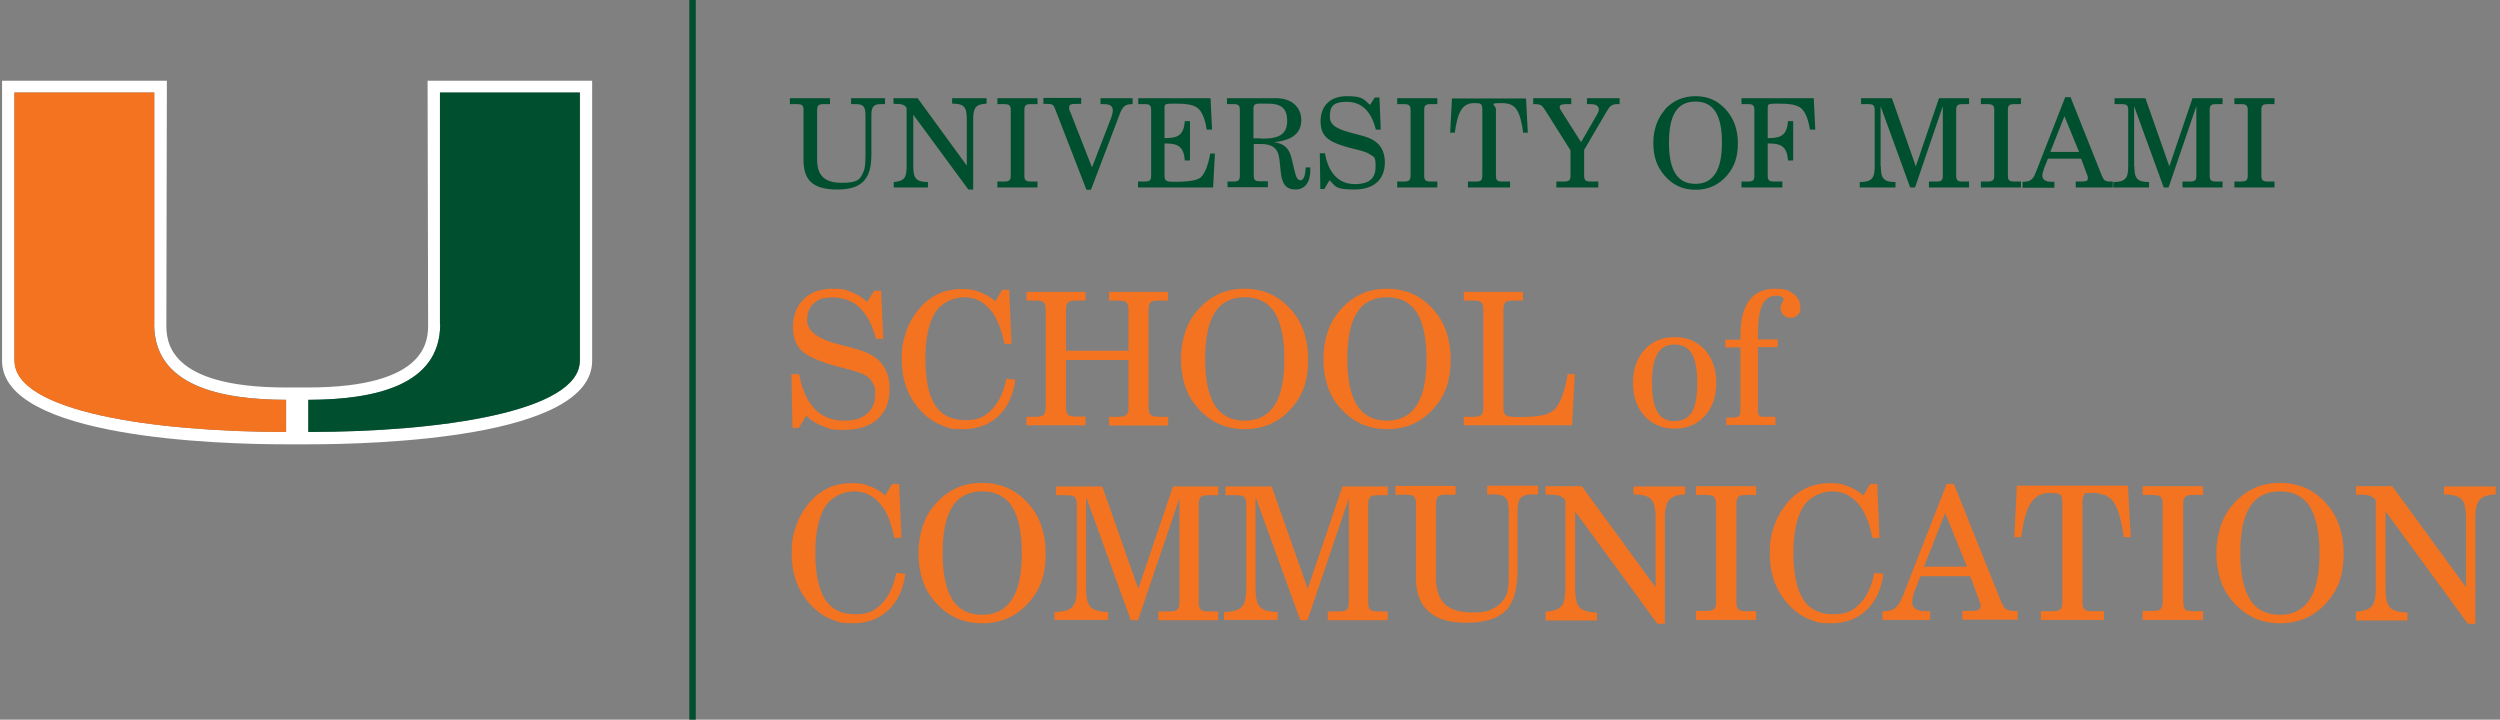 <?xml version="1.0" encoding="UTF-8"?>
<svg xmlns="http://www.w3.org/2000/svg" version="1.1" viewBox="0 0 972.3 279.9">
  <rect x="0" y="0" width="972.3" height="279.9" fill="#808080" stroke="none"/>
  <!-- Generator: Adobe Illustrator 29.3.1, SVG Export Plug-In . SVG Version: 2.1.0 Build 151)  -->
  <defs>
    <style>
      .um-st0 {
        fill: #fff;
      }

      .um-st1 {
        fill: #f37321;
      }

      .um-st2 {
        fill: #00502f;
      }
    </style>
  </defs>
  <g id="original_U-do_not_edit">
    <path class="um-st0" d="M166.3,31.4l.2,94.7c0,6.1,0,24.5-46.5,24.6h-4.4s-4.4,0-4.4,0c-46.5,0-46.5-18.5-46.5-24.6l.2-94.7H.8v108.9c0,30.1,84.5,32.5,110.4,32.5h8.7c25.9,0,110.4-2.3,110.4-32.5V31.4c0,0-64,0-64,0ZM5.6,140.3c0-3.6,0-104.3,0-104.3h54.4v90.1c0,23.9,25.6,29.3,51.3,29.4,0,3.9,0,10.1,0,12.5-51.3,0-105.6-7.9-105.6-27.7ZM225.5,140.3c0,19.8-54.3,27.7-105.6,27.7,0-2.5,0-8.6,0-12.5,25.7,0,51.3-5.5,51.3-29.4V36h54.4s0,100.7,0,104.3Z"/>
    <path class="um-st2" d="M171.2,126.1c0,23.9-25.6,29.3-51.3,29.4,0,3.9,0,10.1,0,12.5,51.3,0,105.6-7.9,105.6-27.7s0-104.3,0-104.3h-54.4v90.1Z"/>
    <path class="um-st1" d="M60,126.1V36H5.6s0,100.7,0,104.3c0,19.8,54.3,27.7,105.6,27.7,0-2.5,0-8.6,0-12.5-25.7,0-51.3-5.5-51.3-29.4Z"/>
  </g>
  <g id="text">
    <g>
      <path class="um-st1" d="M313.7,161.4l-3,5h-2.5l-.4-20.9h3c1.1,5.9,3.1,10.4,6,13.5,3,3.1,6.8,4.6,11.4,4.6s6.8-.9,9-2.7c2.1-1.8,3.2-4.3,3.2-7.6s-.3-2.8-.8-4c-.6-1.2-1.3-2.1-2.3-2.9-1.3-.9-4.2-2-8.6-3.1-1.4-.4-2.5-.6-3.2-.8-6.9-1.9-11.4-3.9-13.7-6.1-2.3-2.2-3.4-5.3-3.4-9.4s1.4-8,4.2-10.7c2.8-2.7,6.5-4,11.2-4s5.1.4,7.3,1.3c2.3.8,4.3,2.1,6.1,3.8l2.8-4.3h2.7l.8,18.7h-2.8c-1.4-5.3-3.5-9.4-6.3-12.1-2.8-2.7-6.4-4-10.6-4s-5.6.8-7.3,2.3c-1.7,1.5-2.6,3.7-2.6,6.5,0,4.3,4.3,7.5,13,9.6.8.2,1.5.3,1.9.5,4.1,1,6.9,1.9,8.6,2.7,1.7.8,3.1,1.7,4.3,2.8,1.4,1.3,2.5,2.9,3.2,4.8.8,1.9,1.1,4,1.1,6.3,0,5.1-1.6,9-4.7,11.8-3.1,2.8-7.5,4.2-13.2,4.2s-5.4-.5-8-1.4c-2.5-.9-4.6-2.3-6.4-4Z"/>
      <path class="um-st1" d="M391.5,147.3l3.4.4c-.8,6-3,10.7-6.6,14.1-3.6,3.4-8.2,5.1-13.7,5.1s-5.3-.4-7.6-1.2-4.5-2-6.4-3.6c-3.3-2.7-5.7-6-7.4-9.7-1.7-3.8-2.5-8-2.5-12.8s.5-7,1.6-10.2c1-3.2,2.6-6,4.6-8.6,2.2-2.8,4.8-4.9,7.6-6.3,2.8-1.4,6.1-2.1,9.7-2.1s4.8.4,6.9,1.2c2.1.8,4.2,2,6,3.6l2.7-4.5h2.7l.9,21h-2.8c-1.1-5.8-2.9-10.3-5.6-13.4-2.7-3.1-6-4.7-10-4.7s-8.8,2-11.3,6c-2.5,4-3.8,10-3.8,18s1.3,14.1,3.8,18c2.5,3.9,6.4,5.8,11.7,5.8s7.6-1.4,10.3-4.1c2.7-2.7,4.6-6.7,5.7-12Z"/>
      <path class="um-st1" d="M399.2,165.5v-3.4h3.7c1.5,0,2.5-.3,3-.8.5-.5.8-1.4.8-2.7v-38.3c0-1.3-.3-2.2-.8-2.7-.5-.5-1.5-.7-3-.7h-3.7v-3.4h23v3.4h-3.8c-1.5,0-2.4.2-3,.7-.5.5-.8,1.4-.8,2.7v16.1h24.3v-16.1c0-1.3-.3-2.2-.8-2.7-.5-.5-1.5-.7-3-.7h-3.8v-3.4h23v3.4h-3.8c-1.5,0-2.5.2-3,.7-.5.5-.8,1.4-.8,2.7v38.3c0,1.3.3,2.2.8,2.7.5.5,1.5.8,3,.8h3.8v3.4h-23v-3.4h3.8c1.5,0,2.4-.3,3-.8.5-.5.8-1.4.8-2.7v-18.6h-24.3v18.6c0,1.3.3,2.2.8,2.7.5.5,1.5.7,3,.7h3.8v3.4h-23Z"/>
      <path class="um-st1" d="M459.3,139.6c0-3.8.6-7.4,1.7-10.6,1.1-3.3,2.8-6.2,5.1-8.7,2.3-2.6,5-4.6,8-6,3-1.4,6.4-2,10-2s6.9.7,9.9,2c2.9,1.3,5.6,3.3,8,6,2.3,2.6,4,5.4,5.1,8.7,1.1,3.2,1.7,6.8,1.7,10.7s-.5,7.5-1.5,10.5c-1,3-2.6,5.8-4.8,8.3-2.4,2.8-5.1,4.9-8.2,6.3-3,1.4-6.4,2.1-10.2,2.1s-7.2-.7-10.2-2.1c-3-1.4-5.8-3.5-8.2-6.3-2.2-2.5-3.8-5.3-4.8-8.4-1-3.1-1.6-6.6-1.6-10.4ZM468.7,139.6c0,8.1,1.3,14.1,3.8,18.1,2.5,3.9,6.4,5.9,11.6,5.9s9-2,11.6-6c2.6-4,3.8-10,3.8-18s-1.3-14.2-3.8-18.1c-2.5-3.9-6.4-5.9-11.6-5.9s-9.1,2-11.6,5.9c-2.5,3.9-3.8,10-3.8,18.1Z"/>
      <path class="um-st1" d="M514.7,139.6c0-3.8.6-7.4,1.7-10.6,1.1-3.3,2.8-6.2,5.1-8.7,2.3-2.6,5-4.6,8-6,3-1.4,6.4-2,10-2s6.9.7,9.9,2c2.9,1.3,5.6,3.3,8,6,2.3,2.6,4,5.4,5.1,8.7,1.1,3.2,1.7,6.8,1.7,10.7s-.5,7.5-1.5,10.5c-1,3-2.6,5.8-4.8,8.3-2.4,2.8-5.1,4.9-8.2,6.3-3,1.4-6.4,2.1-10.2,2.1s-7.2-.7-10.2-2.1-5.8-3.5-8.2-6.3c-2.2-2.5-3.8-5.3-4.8-8.4-1-3.1-1.6-6.6-1.6-10.4ZM524,139.6c0,8.1,1.3,14.1,3.8,18.1,2.5,3.9,6.4,5.9,11.6,5.9s9-2,11.6-6c2.6-4,3.8-10,3.8-18s-1.3-14.2-3.8-18.1c-2.5-3.9-6.4-5.9-11.6-5.9s-9.1,2-11.6,5.9c-2.5,3.9-3.8,10-3.8,18.1Z"/>
      <path class="um-st1" d="M569.3,165.5v-3.4h3.7c1.5,0,2.5-.2,3.1-.7.5-.5.8-1.4.8-2.8v-38.3c0-1.3-.3-2.2-.8-2.7-.5-.5-1.5-.7-3.1-.7h-3.7v-3.4h23v3.4h-3.8c-1.5,0-2.5.2-3,.7-.5.5-.8,1.4-.8,2.7v38.3c0,1.5.3,2.4,1,2.9.7.5,2.4.7,5.1.7s6.6-.2,8.7-.6c2.1-.4,3.6-1.1,4.7-2,1.2-1.1,2.3-2.7,3.2-5.1.9-2.3,1.7-5.3,2.3-9h2.8l-1.1,19.9h-42.1Z"/>
      <path class="um-st1" d="M635.1,148.9c0-5.3,1.5-9.6,4.5-12.9,3-3.3,6.9-4.9,11.7-4.9s8.7,1.6,11.7,4.9c3,3.3,4.5,7.6,4.5,12.9s-1.5,9.6-4.5,12.9c-3,3.3-6.9,4.9-11.7,4.9s-8.7-1.6-11.7-4.9c-3-3.3-4.5-7.6-4.5-12.9ZM642.5,148.9c0,5.1.7,8.9,2.1,11.3,1.4,2.4,3.6,3.6,6.6,3.6s5.4-1.2,6.8-3.5c1.4-2.3,2.1-6.1,2.1-11.3s-.7-9-2.1-11.4c-1.4-2.4-3.6-3.6-6.7-3.6s-5.3,1.2-6.7,3.6c-1.4,2.4-2.1,6.2-2.1,11.4Z"/>
      <path class="um-st1" d="M671.4,165.5v-3.1h3.1c1-.2,1.7-.4,2-.7.3-.3.4-1,.4-2.1v-24.5h-5.9v-3h5.9v-1.5c0-6.1,1.1-10.7,3.4-13.7,2.2-3.1,5.6-4.6,10-4.6s5.4.7,7.2,2c1.8,1.3,2.7,3.1,2.7,5.2s-.4,2.3-1.1,3c-.7.8-1.7,1.1-2.8,1.1s-2-.4-2.7-1.1c-.7-.7-1.1-1.6-1.1-2.7s.2-1.2.6-2c.4-.7.6-1.2.6-1.4,0-.4-.2-.8-.7-1-.5-.2-1.2-.4-2-.4-2.6,0-4.5,1.2-5.6,3.6-1.2,2.4-1.7,6.4-1.7,12v1.4h7.7v3h-7.7v24.5c0,1.1.2,1.8.5,2.1.3.4.9.5,1.9.5h4.4v3.2h-18.8Z"/>
      <path class="um-st1" d="M348.7,222.8l3.4.4c-.8,6-3,10.7-6.6,14.1-3.6,3.4-8.2,5.1-13.7,5.1s-5.3-.4-7.6-1.2-4.5-2-6.4-3.6c-3.3-2.7-5.7-6-7.4-9.7-1.7-3.8-2.5-8-2.5-12.8s.5-7,1.6-10.2c1-3.2,2.6-6,4.6-8.6,2.2-2.8,4.8-4.9,7.6-6.3,2.8-1.4,6.1-2.1,9.7-2.1s4.8.4,6.9,1.2c2.1.8,4.2,2,6,3.6l2.7-4.5h2.7l.9,21h-2.8c-1.1-5.8-2.9-10.3-5.6-13.4-2.7-3.1-6-4.7-10-4.7s-8.8,2-11.3,6c-2.5,4-3.8,10-3.8,18s1.3,14.1,3.8,18c2.5,3.9,6.4,5.8,11.7,5.8s7.6-1.4,10.3-4.1c2.7-2.7,4.6-6.7,5.7-12Z"/>
      <path class="um-st1" d="M357.2,215.1c0-3.8.6-7.4,1.7-10.6,1.1-3.3,2.8-6.2,5.1-8.7,2.3-2.6,5-4.6,8-6,3-1.4,6.4-2,10-2s6.9.7,9.9,2c2.9,1.3,5.6,3.3,8,6,2.3,2.6,4,5.4,5.1,8.7,1.1,3.2,1.7,6.8,1.7,10.7s-.5,7.5-1.5,10.5c-1,3-2.6,5.8-4.8,8.3-2.4,2.8-5.1,4.9-8.2,6.3-3,1.4-6.4,2.1-10.2,2.1s-7.2-.7-10.2-2.1-5.8-3.5-8.2-6.3c-2.2-2.5-3.8-5.3-4.8-8.4-1-3.1-1.6-6.6-1.6-10.4ZM366.6,215.1c0,8.1,1.3,14.1,3.8,18.1,2.5,4,6.4,5.9,11.6,5.9s9-2,11.6-6c2.6-4,3.8-10,3.8-18s-1.3-14.2-3.8-18.1c-2.5-3.9-6.4-5.9-11.6-5.9s-9.1,2-11.6,5.9c-2.5,3.9-3.8,10-3.8,18.1Z"/>
      <path class="um-st1" d="M422.4,193.7v35.1c0,3.6.6,6.1,1.8,7.3,1.2,1.2,3.4,1.9,6.8,1.9v3.1h-20.9v-3.1c3.4,0,5.7-.7,6.9-1.9,1.2-1.2,1.8-3.7,1.8-7.3v-32.8c0-1.3-.3-2.2-.8-2.7-.5-.5-1.5-.7-3-.7h-4.3v-3.4h18l14,39.8,13.5-39.8h17.6v3.4h-3.8c-1.5,0-2.5.2-3,.7-.5.5-.8,1.4-.8,2.7v38.3c0,1.4.3,2.3.8,2.8.5.5,1.5.7,3,.7h3.8v3.4h-23.3v-3.4h4.3c1.5,0,2.5-.2,3.1-.7.5-.5.8-1.4.8-2.8v-40.5l-16.1,47.4h-2.8l-17.2-47.4Z"/>
      <path class="um-st1" d="M488.3,193.7v35.1c0,3.6.6,6.1,1.8,7.3,1.2,1.2,3.4,1.9,6.8,1.9v3.1h-20.9v-3.1c3.4,0,5.7-.7,6.9-1.9,1.2-1.2,1.8-3.7,1.8-7.3v-32.8c0-1.3-.3-2.2-.8-2.7-.5-.5-1.5-.7-3-.7h-4.3v-3.4h18l14,39.8,13.5-39.8h17.6v3.4h-3.8c-1.5,0-2.5.2-3,.7-.5.5-.8,1.4-.8,2.7v38.3c0,1.4.3,2.3.8,2.8.5.5,1.5.7,3,.7h3.8v3.4h-23.3v-3.4h4.3c1.5,0,2.5-.2,3.1-.7.5-.5.8-1.4.8-2.8v-40.5l-16.1,47.4h-2.8l-17.2-47.4Z"/>
      <path class="um-st1" d="M542.8,189h23.3v3.4h-3.8c-1.5,0-2.5.2-3,.7-.5.5-.8,1.4-.8,2.7v29.1c0,4.6,1.2,7.9,3.5,10.1,2.3,2.2,6,3.2,10.9,3.2s5.9-.6,8.1-1.7c2.2-1.1,3.7-2.8,4.8-5,.4-.8.6-2,.8-3.4.2-1.4.2-3.6.2-6.6v-22.7c0-2.5-.4-4.2-1.2-5.1-.8-.9-2.1-1.4-4-1.4h-3.2v-3.4h19.8v3.4h-2.7c-1.9,0-3.3.5-4.1,1.4-.8.9-1.2,2.6-1.2,5.1v23c0,7.3-1.5,12.6-4.6,15.7-3.1,3.1-8.2,4.7-15.3,4.7s-11.4-1.5-14.7-4.4c-3.3-2.9-4.9-7.2-4.9-13v-29c0-1.4-.3-2.3-.8-2.7-.5-.5-1.5-.7-3-.7h-4.2v-3.4Z"/>
      <path class="um-st1" d="M601.1,241v-3.1c3-.2,5.1-.9,6.1-2.1,1.1-1.2,1.6-3.5,1.6-7.1v-34c-.5-.9-1.2-1.5-2.1-1.8-.9-.4-2.4-.5-4.4-.5h-1.2v-3.3h14.1l28.7,39.3v-26.9c0-3.7-.6-6.2-1.8-7.4-1.2-1.2-3.4-1.8-6.8-1.8v-3.1h20.1v3.1c-3,.1-5.1.8-6.2,2.1-1.1,1.2-1.7,3.6-1.7,7.2v41h-2.9l-32-43.7v30.1c0,3.7.6,6.1,1.8,7.3,1.2,1.2,3.5,1.9,6.7,1.9v3.1h-20Z"/>
      <path class="um-st1" d="M659.6,241v-3.4h3.9c1.5,0,2.6-.2,3.1-.7.5-.5.8-1.4.8-2.7v-38.3c0-1.3-.3-2.2-.8-2.7-.5-.5-1.6-.7-3.1-.7h-3.9v-3.4h23.4v3.4h-3.9c-1.5,0-2.5.2-3,.7-.5.5-.8,1.4-.8,2.7v38.3c0,1.4.3,2.3.8,2.8.5.5,1.5.7,3,.7h3.9v3.4h-23.4Z"/>
      <path class="um-st1" d="M729.1,222.8l3.4.4c-.8,6-3,10.7-6.6,14.1-3.6,3.4-8.2,5.1-13.7,5.1s-5.3-.4-7.6-1.2c-2.4-.8-4.5-2-6.4-3.6-3.3-2.7-5.7-6-7.4-9.7-1.7-3.8-2.5-8-2.5-12.8s.5-7,1.6-10.2c1-3.2,2.6-6,4.6-8.6,2.2-2.8,4.8-4.9,7.6-6.3,2.8-1.4,6.1-2.1,9.7-2.1s4.8.4,6.9,1.2c2.1.8,4.2,2,6,3.6l2.7-4.5h2.7l.9,21h-2.8c-1.1-5.8-2.9-10.3-5.6-13.4-2.7-3.1-6-4.7-10-4.7s-8.8,2-11.3,6c-2.5,4-3.8,10-3.8,18s1.3,14.1,3.8,18c2.5,3.9,6.4,5.8,11.7,5.8s7.6-1.4,10.3-4.1c2.7-2.7,4.6-6.7,5.7-12Z"/>
      <path class="um-st1" d="M757.1,188.2h2.8l18.4,45.8c.6,1.5,1.2,2.5,1.9,2.9.7.5,1.7.7,3.1.7s.4,0,.7,0c.3,0,.6,0,.7,0v3.4h-21.5v-3.4h2.7c1.8,0,3-.1,3.6-.4.6-.3.8-.8.8-1.5s0-.6-.2-1.1c-.1-.4-.3-.9-.5-1.5l-3.3-9h-19.4l-2.2,5.6c-.3.8-.6,1.6-.7,2.4-.2.8-.3,1.5-.3,2,0,1.2.4,2.1,1.3,2.7.9.6,2.2.9,3.9.9h1.8v3.4h-18.6v-3.4h.6c1.9,0,3.4-.4,4.4-1.2,1-.8,2-2.4,3-4.8l16.9-43.3ZM765,220.4l-8.5-20.9-8.2,20.9h16.8Z"/>
      <path class="um-st1" d="M809.9,234.2c0,1.4.3,2.3.8,2.8.5.5,1.5.7,3,.7h4.6v3.4h-24.6v-3.4h4.6c1.5,0,2.5-.2,3-.7.5-.5.8-1.4.8-2.8v-38.6c0-1.5-.2-2.6-.7-3.1-.5-.5-1.8-.8-4.1-.8-3.2,0-5.7,1.3-7.4,3.8-1.7,2.5-3,7-3.8,13.4h-2.7l1-20h43.2l1.1,20h-2.7c-1-6.9-2.4-11.5-4.1-13.8-1.7-2.3-4.6-3.4-8.6-3.4s-2.2.3-2.7.8c-.5.5-.7,1.5-.7,3.1v38.6Z"/>
      <path class="um-st1" d="M833.3,241v-3.4h3.9c1.5,0,2.6-.2,3.1-.7.5-.5.8-1.4.8-2.7v-38.3c0-1.3-.3-2.2-.8-2.7-.5-.5-1.6-.7-3.1-.7h-3.9v-3.4h23.5v3.4h-3.9c-1.5,0-2.5.2-3,.7-.5.5-.8,1.4-.8,2.7v38.3c0,1.4.3,2.3.8,2.8.5.5,1.5.7,3,.7h3.9v3.4h-23.5Z"/>
      <path class="um-st1" d="M862,215.1c0-3.8.6-7.4,1.7-10.6,1.1-3.3,2.8-6.2,5.1-8.7,2.3-2.6,5-4.6,8-6,3-1.4,6.4-2,10-2s6.9.7,9.9,2c2.9,1.3,5.6,3.3,8,6,2.3,2.6,4,5.4,5.1,8.7,1.1,3.2,1.7,6.8,1.7,10.7s-.5,7.5-1.5,10.5c-1,3-2.6,5.8-4.8,8.3-2.4,2.8-5.1,4.9-8.2,6.3-3,1.4-6.4,2.1-10.2,2.1s-7.2-.7-10.2-2.1c-3-1.4-5.8-3.5-8.2-6.3-2.2-2.5-3.8-5.3-4.8-8.4-1-3.1-1.6-6.6-1.6-10.4ZM871.3,215.1c0,8.1,1.3,14.1,3.8,18.1,2.5,4,6.4,5.9,11.6,5.9s9-2,11.6-6c2.6-4,3.8-10,3.8-18s-1.3-14.2-3.8-18.1c-2.5-3.9-6.4-5.9-11.6-5.9s-9.1,2-11.6,5.9-3.8,10-3.8,18.1Z"/>
      <path class="um-st1" d="M916.3,241v-3.1c3-.2,5.1-.9,6.1-2.1,1.1-1.2,1.6-3.5,1.6-7.1v-34c-.5-.9-1.2-1.5-2.1-1.8-.9-.4-2.4-.5-4.4-.5h-1.2v-3.3h14.1l28.7,39.3v-26.9c0-3.7-.6-6.2-1.8-7.4-1.2-1.2-3.4-1.8-6.8-1.8v-3.1h20.1v3.1c-3,.1-5.1.8-6.2,2.1-1.1,1.2-1.7,3.6-1.7,7.2v41h-2.9l-32-43.7v30.1c0,3.7.6,6.1,1.8,7.3,1.2,1.2,3.5,1.9,6.7,1.9v3.1h-20Z"/>
    </g>
    <rect class="um-st2" x="268.1" y="0" width="2.5" height="279.9"/>
  </g>
  <g id="UMiami-do_not_edit">
    <g>
      <path class="um-st2" d="M322.8,38.2v2.3h-2.5c-1.9,0-2.5.5-2.5,2.3v19.4c0,6.1,3,8.9,9.6,8.9s7.2-1.5,8.5-4.5c.6-1.3.7-3.6.7-6.7v-15.1c0-2.9-.6-4.3-3.5-4.3h-2.1v-2.3h13.2v2.3h-1.8c-2.7,0-3.5,1.2-3.5,4.3v15.3c0,9.4-3.5,13.6-13.3,13.6s-13.1-3.9-13.1-11.6v-19.3c0-1.8-.5-2.3-2.5-2.3h-2.8v-2.3h15.6Z"/>
      <path class="um-st2" d="M347.5,70.8c4.4-.3,5.1-1.9,5.1-6.1v-22.7c-.7-1.3-2-1.6-4.3-1.6h-.8v-2.2h9.4l19.1,26.2v-18c0-4.7-.9-6.1-5.7-6.1v-2.1h13.4v2.1c-4.3.2-5.2,1.7-5.2,6.1v27.3h-1.9l-21.4-29.1v20.1c0,4.5,1,6.1,5.7,6.1v2.1h-13.3v-2.1Z"/>
      <path class="um-st2" d="M387.9,70.6h2.6c2,0,2.6-.5,2.6-2.3v-25.5c0-1.8-.6-2.3-2.6-2.3h-2.6v-2.3h15.6v2.3h-2.6c-2,0-2.5.5-2.5,2.3v25.5c0,1.8.6,2.3,2.5,2.3h2.6v2.3h-15.6v-2.3Z"/>
      <path class="um-st2" d="M422.5,73.7l-12.1-31.2c-.7-1.9-1.1-2.1-3.5-2.1h-1.1v-2.3h14.7v2.3h-1.8c-2,0-2.9.2-2.9,1.3s0,1,.4,1.7l8.5,21.7,7.5-19.4c.4-1.2.6-2.1.6-2.7,0-1.8-1.1-2.5-3.5-2.5h-1.3v-2.3h12.5v2.3h-.3c-2.8,0-3.7,1.2-4.8,4.1l-11.1,29.2h-1.9Z"/>
      <path class="um-st2" d="M442.7,70.6h2.5c1.9,0,2.5-.4,2.5-2.3v-25.5c0-1.9-.6-2.3-2.5-2.3h-2.5v-2.3h28.1l.6,12.2h-2.1c-.6-4.2-1.9-7-3.4-8.3-1.7-1.4-4.5-1.8-8.9-1.8s-4.1.1-4.1,2.4v11h.7c4.9,0,6.8-1.6,7.2-6.6h2v15.3h-2c-.4-5-2.3-6.6-7.2-6.6h-.7v12.5c0,2.4,1.1,2.4,4.5,2.4s6.9-.3,8.8-1.2,3.5-4.3,4.5-9.8h1.8l-.7,13.2h-29.2v-2.3Z"/>
      <path class="um-st2" d="M477.2,70.6h2.5c1.9,0,2.5-.4,2.5-2.3v-25.5c0-1.9-.6-2.3-2.5-2.3h-2.5v-2.3h19.2c5.8,0,9.7,3.4,9.7,8.5s-3.6,7.9-10.6,8.6c3.9.5,5.9,2.4,6.8,6.2l1.3,5.4c.5,2.1,1.1,3.2,2.2,3.2s1.9-1.6,2-5h1.8c0,.4,0,.8,0,1.1,0,4.9-2.2,7.5-5.8,7.5s-5.2-2.1-5.7-6.8l-.5-4.8c-.5-4.6-2.8-6.1-7.4-6.1h-2.6v12.2c0,1.9.6,2.3,2.5,2.3h3v2.3h-15.7v-2.3ZM487.4,53.8h2.4c.6.1,1.1.1,1.6.1,6.4,0,9.2-2,9.2-6.9s-2.3-6.7-7.6-6.7h-3.1c-2,0-2.4.5-2.4,2.1v11.3Z"/>
      <path class="um-st2" d="M515.2,73.5h-1.7l-.2-13.9h2c1.4,7.9,5.5,12,11.6,12s8.1-2.6,8.1-6.9-.8-3.6-2.1-4.6c-1.7-1.2-4.4-1.7-7.9-2.6-7.7-2.1-11.4-4-11.4-10.3s4-9.8,10.2-9.8,6.6,1.2,9,3.4l1.9-2.9h1.8l.5,12.5h-1.9c-1.8-7.2-5.6-10.8-11.3-10.8s-6.6,2.1-6.6,5.8,3.6,5.1,10,6.7c3.5.9,6.3,1.6,8.5,3.6,1.9,1.7,2.9,4.3,2.9,7.4,0,6.7-4.2,10.6-11.9,10.6s-7.2-1.3-9.6-3.6l-2,3.3Z"/>
      <path class="um-st2" d="M543.4,70.6h2.6c2,0,2.6-.5,2.6-2.3v-25.5c0-1.8-.6-2.3-2.6-2.3h-2.6v-2.3h15.6v2.3h-2.6c-2,0-2.5.5-2.5,2.3v25.5c0,1.8.6,2.3,2.5,2.3h2.6v2.3h-15.6v-2.3Z"/>
      <path class="um-st2" d="M584.2,70.6h3.1v2.3h-16.4v-2.3h3.1c1.9,0,2.5-.4,2.5-2.3v-25.7c0-2.5-.8-2.5-3.2-2.5-4.6,0-6.4,3.5-7.5,11.5h-1.8l.7-13.3h28.8l.7,13.3h-1.8c-1.3-8.9-2.9-11.5-8.4-11.5s-2.2.6-2.2,2.5v25.7c0,1.9.6,2.3,2.5,2.3Z"/>
      <path class="um-st2" d="M618.6,70.6h3v2.3h-16.3v-2.3h3c1.9,0,2.5-.5,2.5-2.3v-9.8l-9.7-15.4c-1.2-1.9-1.7-2.6-3.9-2.6h-.9v-2.3h14.8v2.3h-2c-1.6,0-2.5.3-2.5,1.1s.3,1,.7,1.7l7.6,12,6.3-10.9c.4-.7.6-1.2.6-1.9,0-1.3-1.1-2-3.3-2h-1.3v-2.3h12.7v2.3h-.9c-2.2,0-2.9.8-4,2.6l-8.9,15.2v10c0,1.8.6,2.3,2.5,2.3Z"/>
      <path class="um-st2" d="M647.4,42.7c3.1-3.5,7.2-5.3,12-5.3s8.7,1.7,11.9,5.3c3,3.4,4.6,7.7,4.6,12.9s-1.2,9.1-4.2,12.6c-3.2,3.7-7.2,5.6-12.2,5.6s-9-1.8-12.2-5.6c-3-3.5-4.3-7.5-4.3-12.6s1.6-9.6,4.5-12.9ZM659.4,71.5c6.9,0,10.3-5.3,10.3-16s-3.2-16-10.3-16-10.3,5.2-10.3,16,3.3,16,10.3,16Z"/>
      <path class="um-st2" d="M677.3,70.6h2.5c1.9,0,2.5-.4,2.5-2.3v-25.5c0-1.9-.6-2.3-2.5-2.3h-2.5v-2.3h28.1l.6,12.2h-2.1c-.6-4.2-1.9-7-3.4-8.3-1.7-1.4-4.5-1.8-8.9-1.8s-4.1.1-4.1,2.4v11h.7c4.9,0,6.8-1.6,7.2-6.6h2v15.3h-2c-.4-5-2.3-6.6-7.2-6.6h-.7v12.5c0,1.9.6,2.3,2.5,2.3h3.2v2.3h-15.9v-2.3Z"/>
      <path class="um-st2" d="M731.5,64.7c0,4.6,1,6.1,5.7,6.1v2.1h-13.9v-2.1c4.8,0,5.8-1.6,5.8-6.1v-21.9c0-1.9-.6-2.3-2.5-2.3h-2.8v-2.3h12l9.3,26.5,9-26.5h11.7v2.3h-2.5c-1.9,0-2.5.4-2.5,2.3v25.5c0,1.9.6,2.3,2.5,2.3h2.5v2.3h-15.6v-2.3h2.9c1.9,0,2.5-.4,2.5-2.3v-27l-10.8,31.6h-1.9l-11.5-31.6v23.4Z"/>
      <path class="um-st2" d="M770.4,70.6h2.6c2,0,2.6-.5,2.6-2.3v-25.5c0-1.8-.6-2.3-2.6-2.3h-2.6v-2.3h15.6v2.3h-2.6c-2,0-2.5.5-2.5,2.3v25.5c0,1.8.6,2.3,2.5,2.3h2.6v2.3h-15.6v-2.3Z"/>
      <path class="um-st2" d="M805.2,37.6l12.2,30.6c.8,1.9,1.3,2.4,3.3,2.4s.6,0,1,0v2.3h-14.4v-2.3h1.8c2,0,2.9-.1,2.9-1.2s-.1-1-.4-1.7l-2.2-6h-12.9l-1.5,3.7c-.4,1.1-.7,2.3-.7,2.9,0,1.5,1.2,2.4,3.5,2.4h1.2v2.3h-12.4v-2.3h.4c2.8,0,3.8-1.1,4.9-4l11.3-28.9h1.9ZM802.9,45.2l-5.5,13.9h11.2l-5.7-13.9Z"/>
      <path class="um-st2" d="M830.1,64.7c0,4.6,1,6.1,5.7,6.1v2.1h-13.9v-2.1c4.8,0,5.8-1.6,5.8-6.1v-21.9c0-1.9-.6-2.3-2.5-2.3h-2.8v-2.3h12l9.3,26.5,9-26.5h11.7v2.3h-2.5c-1.9,0-2.5.4-2.5,2.3v25.5c0,1.9.6,2.3,2.5,2.3h2.5v2.3h-15.6v-2.3h2.9c1.9,0,2.5-.4,2.5-2.3v-27l-10.8,31.6h-1.9l-11.5-31.6v23.4Z"/>
      <path class="um-st2" d="M869,70.6h2.6c2,0,2.6-.5,2.6-2.3v-25.5c0-1.8-.6-2.3-2.6-2.3h-2.6v-2.3h15.6v2.3h-2.6c-2,0-2.5.5-2.5,2.3v25.5c0,1.8.6,2.3,2.5,2.3h2.6v2.3h-15.6v-2.3Z"/>
    </g>
  </g>
</svg>